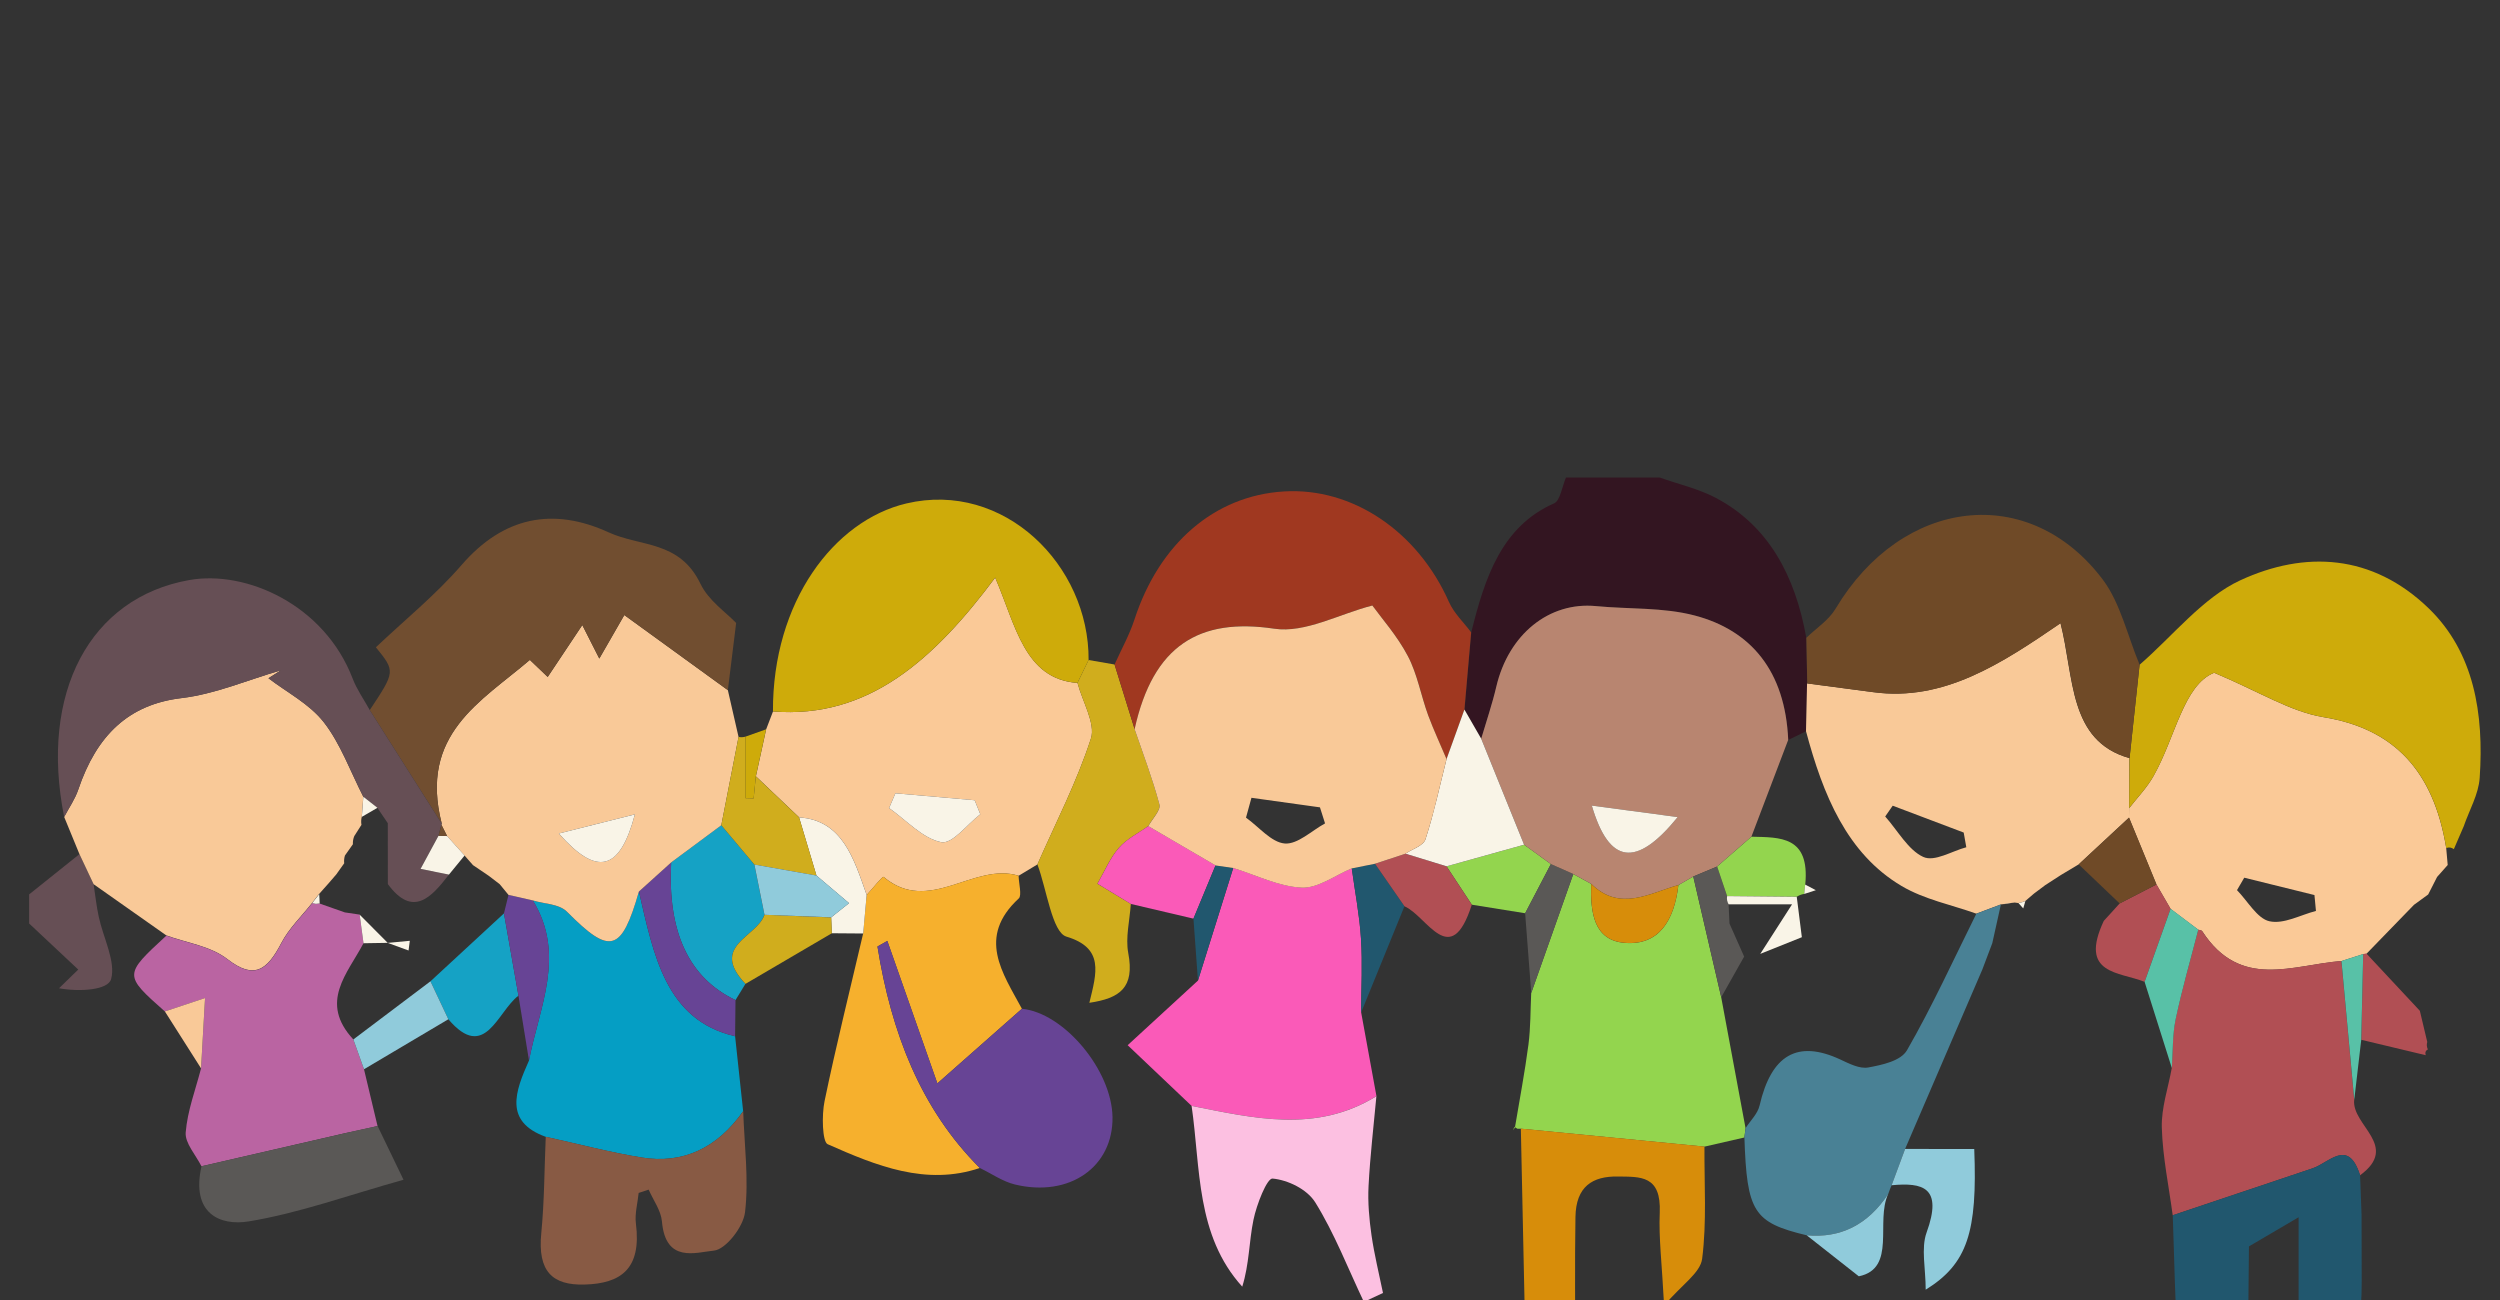 <?xml version="1.0" encoding="utf-8"?>
<!-- Generator: Adobe Illustrator 23.0.1, SVG Export Plug-In . SVG Version: 6.00 Build 0)  -->
<svg version="1.1" id="Layer_1" xmlns="http://www.w3.org/2000/svg" xmlns:xlink="http://www.w3.org/1999/xlink" x="0px" y="0px"
	 viewBox="0 0 500 260" style="enable-background:new 0 0 500 260;" xml:space="preserve">
<rect x="0" y="0" width="500" height="260" fill="#333333" stroke="none"/>
<g>
	<g>
		<path style="fill:#331521;" d="M331.96,95.51c3.76,1.34,7.71,2.22,11.25,4.09c10.43,5.52,15.83,15.47,18.05,27.96
			c0.06,3.04,0.12,6.09,0.18,9.13c-0.07,3.19-0.14,6.37-0.21,9.55c-1.19,0.58-2.38,1.16-3.57,1.75c-0.6-13.76-7.46-21.92-18.7-24.88
			c-6.37-1.67-13.16-1.25-19.74-1.88c-9.4-0.91-17.49,5.65-19.94,16.1c-0.83,3.53-2.01,6.95-3.02,10.41
			c-1.12-1.94-2.24-3.88-3.35-5.83c0.45-5.15,0.9-10.3,1.35-15.46c2.7-10.92,6.08-21.19,16.58-25.79c1.19-0.52,1.59-3.38,2.36-5.16
			C319.44,95.51,325.7,95.51,331.96,95.51z"/>
		<path style="fill:#664F55;" d="M5.83,178.88c3.35-2.68,6.71-5.37,10.06-8.05c0.94,2,1.89,4.01,2.83,6.01
			c0.34,2.19,0.57,4.41,1.04,6.57c0.92,4.22,3.43,8.93,2.46,12.42c-0.62,2.21-6.35,2.57-10.41,1.82c1.26-1.23,2.52-2.45,3.84-3.74
			c-3.5-3.28-6.66-6.25-9.82-9.21C5.83,182.76,5.83,180.82,5.83,178.88z"/>
		<path style="fill:#FAC997;" d="M489.54,173c-0.71,0.8-1.42,1.59-2.12,2.39c-0.59,1.16-1.18,2.32-1.77,3.48
			c0,0-0.03,0.04-0.03,0.04c-0.94,0.68-1.88,1.36-2.82,2.05c-3.17,3.26-6.34,6.52-9.5,9.79c0,0-0.66,0.07-0.66,0.07
			c-1.45,0.46-2.9,0.93-4.35,1.39c-9.73,0.74-20.2,5.85-27.85-5.97c-0.13-0.21-0.52-0.2-0.79-0.29c-1.85-1.39-3.69-2.78-5.54-4.17
			c-0.94-1.62-1.88-3.24-2.82-4.87c-1.83-4.46-3.66-8.92-5.49-13.37c0.02-0.63,0.02-1.26,0.02-1.89c1.65-2.14,3.57-4.09,4.9-6.47
			c4.4-7.81,5.97-18.15,12.1-20.63c8.98,3.76,15.26,7.8,21.91,8.89c14,2.29,21.96,10.65,24.51,26.17
			C489.35,170.73,489.45,171.87,489.54,173z M448.85,175.54c-0.48,0.83-0.97,1.66-1.45,2.49c2.14,2.19,4.05,5.68,6.48,6.22
			c2.87,0.64,6.19-1.26,9.31-2.06c-0.1-1.06-0.2-2.12-0.3-3.18C458.21,177.85,453.53,176.69,448.85,175.54z"/>
		<path style="fill:#F9C998;" d="M18.72,176.84c-0.94-2-1.89-4.01-2.83-6.01c-1.02-2.48-2.04-4.96-3.06-7.45
			c0.96-1.83,2.17-3.54,2.83-5.5c3.67-10.83,10.06-17.01,20.64-18.27c6.73-0.8,13.28-3.64,19.91-5.57c-0.84,0.53-1.68,1.07-2.52,1.6
			c3.75,2.88,8.16,5.09,11.08,8.81c3.33,4.26,5.32,9.86,7.89,14.88c-0.1,1.34-0.2,2.68-0.3,4.02c-0.14,0.53-0.16,1.08-0.07,1.62
			c-0.48,0.75-0.95,1.49-1.43,2.24c-0.22,0.52-0.31,1.07-0.28,1.64c-0.53,0.75-1.06,1.5-1.59,2.25c-0.16,0.51-0.21,1.03-0.15,1.56
			c-0.54,0.75-1.07,1.51-1.61,2.26l0.01-0.02c-0.57,0.66-1.13,1.31-1.7,1.97l0-0.01c-0.57,0.65-1.14,1.3-1.72,1.94l-0.01-0.01
			c-0.46,0.6-0.93,1.19-1.39,1.79c-2.1,2.67-4.62,5.05-6.19,8.07c-2.81,5.39-5.41,7.31-10.74,3.18c-3.43-2.66-8.11-3.24-12.23-4.75
			C28.43,183.7,23.57,180.27,18.72,176.84z"/>
		<path style="fill:#FAC997;" d="M153.23,145.87c0.46-1.19,0.91-2.38,1.37-3.58c19.1,1.54,32.29-10.48,44.44-26.77
			c4.15,9.63,5.83,20.28,16.46,21.07c1,3.73,3.64,8.15,2.7,11.08c-2.82,8.72-7.04,16.85-10.71,25.21c-1.25,0.76-2.51,1.52-3.76,2.27
			c-8.97-2.8-17.89,7.94-27.01,0.23c-0.22-0.18-2.21,2.35-3.38,3.62c-2.58-7.33-4.88-14.98-13.51-15.52
			c-2.88-2.74-5.76-5.48-8.65-8.22C151.86,152.13,152.54,149,153.23,145.87z M196.06,162.85c-0.38-0.93-0.76-1.87-1.13-2.8
			c-5.28-0.46-10.57-0.93-15.85-1.39c-0.42,0.98-0.84,1.97-1.26,2.95c3.44,2.42,6.7,6.07,10.4,6.82
			C190.47,168.88,193.42,164.86,196.06,162.85z"/>
		<path style="fill:#F9C998;" d="M425.83,161.63c0,0.63,0,1.26-0.02,1.89c-3.36,3.12-6.72,6.24-10.08,9.36
			c-1.18,0.7-2.35,1.41-3.53,2.11c-1.07,0.69-2.13,1.38-3.2,2.07c0,0-0.18,0.14-0.18,0.14c-0.68,0.51-1.35,1.02-2.03,1.52
			c-0.58,0.49-1.15,0.98-1.73,1.48c-0.45,0.2-0.91,0.34-1.39,0.41l-0.72-0.1c0,0-0.72,0.08-0.72,0.08
			c-0.51,0.08-1.01,0.16-1.52,0.23c0,0-0.54,0.06-0.54,0.06c-1.64,0.62-3.27,1.23-4.91,1.85c-5-1.79-10.36-2.82-14.94-5.53
			c-10.92-6.46-15.73-18.25-19.12-30.96c0.07-3.19,0.14-6.37,0.21-9.56c4.41,0.58,8.82,1.15,13.23,1.75
			c14.08,1.91,25.62-5.7,37.45-13.8c2.77,10.82,1.55,23.55,13.78,26.99C425.88,154.96,425.85,158.3,425.83,161.63z M393.26,169.45
			c-0.17-0.98-0.34-1.96-0.52-2.94c-4.73-1.79-9.47-3.58-14.2-5.37c-0.5,0.72-1,1.44-1.5,2.16c2.5,2.81,4.61,6.72,7.62,8.09
			C386.93,172.42,390.35,170.22,393.26,169.45z"/>
		<path style="fill:#CEAB0A;" d="M425.83,161.63c0.03-3.33,0.05-6.67,0.08-10c0.67-6.23,1.34-12.46,2.01-18.68
			c6.66-5.77,12.65-13.43,20.14-16.89c12.88-5.95,26.4-5.31,37.7,5.63c9.06,8.78,11.05,21.03,10.18,33.86
			c-0.22,3.31-2.08,6.47-3.19,9.7c-0.66,1.53-1.32,3.05-1.98,4.58c-0.47-0.35-0.98-0.43-1.52-0.22
			c-2.54-15.52-10.51-23.88-24.51-26.17c-6.65-1.09-12.93-5.13-21.91-8.89c-6.14,2.48-7.71,12.82-12.1,20.63
			C429.4,157.54,427.48,159.49,425.83,161.63z"/>
		<path style="fill:#B14F54;" d="M439.65,185.93c0.27,0.09,0.65,0.09,0.78,0.29c7.65,11.82,18.12,6.71,27.85,5.98
			c0.85,9.25,1.71,18.5,2.56,27.75c-0.58,5.13,9.2,9.23,1.17,15.11c-2.36-7.51-6.16-2.51-9.49-1.4c-9.33,3.11-18.66,6.26-27.98,9.39
			c-0.78-5.84-2.01-11.67-2.18-17.54c-0.11-3.93,1.28-7.92,1.99-11.89c0.23-3.27,0.1-6.64,0.77-9.79
			C436.4,197.8,438.12,191.89,439.65,185.93z"/>
		<path style="fill:#93D54E;" d="M302.99,225.48c0.92-5.52,1.97-11.01,2.7-16.56c0.44-3.39,0.39-6.87,0.55-10.31
			c2.8-7.93,5.61-15.87,8.41-23.8c1.19,0.66,2.39,1.31,3.58,1.97c-0.18,5.75,0.53,11.32,6.77,11.8c6.79,0.52,9.84-4.45,10.68-11.56
			c0.99-0.57,1.98-1.14,2.97-1.71c1.86,8.04,3.73,16.09,5.59,24.14c1.62,8.73,3.25,17.46,4.87,26.19c-0.07,0.62-0.15,1.24-0.24,1.86
			c-2.66,0.61-5.33,1.22-7.99,1.83c-12.24-1.2-24.48-2.39-36.72-3.59l-0.68,0.01l-0.6-0.38L302.99,225.48z"/>
		<path style="fill:#FA5AB8;" d="M238.32,221.18c-3.57-3.39-7.15-6.78-12.79-12.14c5.64-5.19,9.85-9.05,14.06-12.92
			c2.35-7.51,4.71-15.02,7.06-22.54c4.55,1.41,9.07,3.71,13.67,3.93c3.29,0.16,6.68-2.46,10.03-3.85c0.64,4.7,1.55,9.37,1.85,14.1
			c0.31,4.88,0.04,9.81,0.03,14.72c1.02,5.58,2.04,11.16,3.06,16.75C263.24,226.67,250.77,223.65,238.32,221.18z"/>
		<path style="fill:#059EC4;" d="M147.02,207.25c0.54,5,1.08,10,1.61,15c-5.24,7.44-12.11,10.6-20.34,9.25
			c-6.42-1.05-12.77-2.74-19.15-4.14c-8.37-3.03-6.11-9.07-3.35-15.23c2.03-10.61,7.47-21.12,0.78-32.03
			c2.32,0.72,5.25,0.66,6.86,2.29c8.56,8.63,10.84,8.12,14.35-4.09C130.72,190.92,133.09,204.03,147.02,207.25z"/>
		<path style="fill:#BA64A2;" d="M33.28,187.12c4.12,1.51,8.8,2.09,12.23,4.75c5.33,4.13,7.93,2.21,10.74-3.18
			c1.57-3.02,4.1-5.4,6.19-8.07c0,0,0.74,0.15,0.74,0.15l0.75-0.08c0,0,0.11,0.06,0.11,0.06c1.64,0.58,3.29,1.16,4.93,1.73
			c0.99,0.15,1.98,0.29,2.96,0.44c0.26,1.91,0.52,3.82,0.77,5.73c-3.19,6.07-8.95,11.79-2.03,19.24c0.71,1.99,1.42,3.97,2.13,5.96
			c0.9,3.79,1.81,7.57,2.71,11.36c-2.18,0.48-4.37,0.94-6.56,1.44c-9.56,2.19-19.11,4.4-28.66,6.6c-1.13-2.26-3.32-4.63-3.15-6.76
			c0.35-4.34,1.97-8.55,3.07-12.81c0.26-4.69,0.53-9.37,0.8-14.06c-2.68,0.89-5.36,1.78-8.04,2.67
			C24.74,194.99,24.74,194.99,33.28,187.12z"/>
		<path style="fill:#F6B02D;" d="M173.33,179c1.17-1.27,3.16-3.8,3.38-3.62c9.11,7.7,18.04-3.03,27.01-0.23
			c0.04,1.55,0.68,3.93,0.04,4.53c-8.41,7.78-3.26,14.87,0.62,22.07c-5.3,4.68-10.61,9.36-16.91,14.93
			c-3.78-10.75-6.89-19.63-10.01-28.5c-0.66,0.37-1.31,0.75-1.97,1.12c2.74,17.09,8.57,32.42,20.47,44.3
			c-10.75,3.62-20.7-0.45-30.43-4.76c-1.07-0.48-1.2-5.82-0.62-8.6c2.33-11.24,5.11-22.36,7.72-33.53
			C172.87,184.13,173.1,181.57,173.33,179z"/>
		<path style="fill:#498195;" d="M348.88,227.48c0.09-0.62,0.18-1.24,0.24-1.86c0.96-1.5,2.42-2.86,2.8-4.53
			c2.34-10.12,7.57-13.16,16.1-9.21c1.81,0.84,3.89,1.94,5.66,1.61c2.73-0.51,6.48-1.28,7.73-3.46c5.05-8.78,9.31-18.14,13.86-27.29
			c1.64-0.62,3.27-1.23,4.91-1.85c-0.57,2.58-1.15,5.16-1.72,7.74c-0.66,1.76-1.33,3.51-1.99,5.27
			c-5.15,11.97-10.3,23.93-15.45,35.89c-0.9,2.41-1.8,4.84-2.7,7.26c-0.25,0.58-0.47,1.16-0.68,1.76c-4.09,6.16-9.55,8.86-16.3,8.25
			C350.7,244.5,349.38,242.42,348.88,227.48z"/>
		<path style="fill:#674495;" d="M195.97,233.6c-11.9-11.88-17.74-27.21-20.47-44.3c0.66-0.37,1.31-0.75,1.97-1.12
			c3.12,8.87,6.23,17.75,10.01,28.5c6.3-5.56,11.61-10.25,16.91-14.93c8.42,0.85,17.96,12.26,18.11,21.66
			c0.15,9.96-8.59,16.12-19.51,13.49C200.55,236.31,198.3,234.72,195.97,233.6z"/>
		<path style="fill:#21576E;" d="M434.55,243.05c9.33-3.13,18.65-6.28,27.98-9.39c3.33-1.11,7.13-6.11,9.49,1.4
			c0.1,2.63,0.2,5.26,0.29,7.88c0.01,4.46,0.02,8.92,0.03,13.39c0.01,6.86-0.51,13.23-8.91,12.11c-1.24-2.71-2.48-5.42-3.71-8.13
			c0-4.96,0-9.92,0-16.86c-4.29,2.52-7.11,4.17-9.93,5.83c-0.08,7.81-0.16,15.63-0.23,23.44c-2.22,1.14-4.44,2.28-6.66,3.42
			c-1.1,0.01-2.21,0.02-3.32,0.04c-1.35-2.24-3.66-4.38-3.87-6.75C434.95,260.68,434.88,251.85,434.55,243.05z"/>
		<path style="fill:#D78D0A;" d="M304.17,225.72c12.24,1.2,24.48,2.39,36.72,3.59c-0.05,7.49,0.48,15.09-0.46,22.44
			c-0.37,2.86-4.06,5.17-7.61,9.35c-0.43-8.36-1.09-13.47-0.87-18.54c0.33-7.55-3.88-7.19-8.38-7.26c-5.05-0.08-8.39,1.97-8.48,8.12
			c-0.15,9.33-0.04,18.67-0.04,27.98c-3.09,0.72-5.52,1.29-9.86,2.3C304.85,257.58,304.51,241.65,304.17,225.72z"/>
		<path style="fill:#885A44;" d="M109.15,227.35c6.38,1.4,12.72,3.09,19.15,4.14c8.22,1.35,15.09-1.81,20.34-9.25
			c0.23,6.74,1.14,13.58,0.37,20.18c-0.34,2.98-3.87,7.47-6.22,7.7c-3.64,0.36-9.68,2.56-10.4-5.82c-0.19-2.2-1.74-4.26-2.66-6.38
			c-0.67,0.22-1.33,0.44-2,0.67c-0.2,2.04-0.8,4.14-0.55,6.1c1.17,9.18-3.09,12.02-10.26,12.22c-6.44,0.18-9.43-2.61-8.66-10.32
			C108.88,240.22,108.87,233.77,109.15,227.35z"/>
		<path style="fill:#FCC0E1;" d="M238.32,221.18c12.45,2.47,24.92,5.49,36.96-1.94c-0.55,5.99-1.26,11.97-1.57,17.98
			c-0.17,3.25,0.13,6.59,0.59,9.82c0.56,3.89,1.51,7.71,2.3,11.56c-1.28,0.59-2.56,1.18-3.83,1.77c-3.17-6.68-5.89-13.73-9.71-19.88
			c-1.67-2.69-5.54-4.5-8.55-4.78c-1.11-0.1-3.19,5.18-3.82,8.27c-0.89,4.31-0.83,8.86-2.24,13.35
			C239.15,247.06,240.13,233.63,238.32,221.18z"/>
		<path style="fill:#D0AD1D;" d="M207.48,172.87c3.67-8.36,7.9-16.49,10.71-25.21c0.94-2.92-1.7-7.34-2.7-11.08
			c0.74-1.53,1.49-3.06,2.23-4.58c1.73,0.3,3.46,0.6,5.19,0.9c1.34,4.31,2.68,8.61,4.01,12.92c1.71,5.01,3.61,9.96,4.97,15.09
			c0.29,1.08-1.44,2.85-2.23,4.3c-1.99,1.43-4.28,2.52-5.9,4.37c-1.76,2.02-2.88,4.74-4.28,7.16c2.23,1.35,4.46,2.7,6.68,4.05
			c-0.21,3.28-1.09,6.73-0.51,9.81c1.32,6.95-1.68,9.05-7.78,9.96c1.46-6,3.01-10.95-4.59-13.24
			C210.43,186.46,209.36,177.91,207.48,172.87z"/>
		<path style="fill:#5A5856;" d="M40.3,233.25c9.55-2.2,19.11-4.41,28.66-6.6c2.18-0.5,4.37-0.96,6.56-1.44
			c1.44,2.98,2.88,5.97,5.18,10.74c-11.09,3.1-20.91,6.69-30.96,8.33C44.05,245.22,38.15,242.74,40.3,233.25z"/>
		<path style="fill:#15A2C5;" d="M149.09,196.77c-0.66,1.08-1.33,2.17-1.99,3.25c-9.32-4.44-13.61-13.62-12.87-27.54
			c3.34-2.48,6.68-4.96,10.03-7.44c2.2,2.62,4.41,5.24,6.61,7.86c0.67,3.35,1.35,6.7,2.02,10.05
			C151.36,187.47,141.85,189.15,149.09,196.77z"/>
		<path style="fill:#15A2C5;" d="M103.69,199.13c-4.24,3.22-6.69,13.32-14.02,4.72c-1.19-2.53-2.39-5.06-3.58-7.59
			c4.9-4.53,9.8-9.05,14.7-13.58C101.76,188.16,102.72,193.64,103.69,199.13z"/>
		<path style="fill:#FA5AB8;" d="M226.17,180.79c-2.23-1.35-4.46-2.7-6.68-4.05c1.4-2.42,2.52-5.14,4.28-7.16
			c1.61-1.85,3.9-2.94,5.89-4.37c4.48,2.62,8.96,5.24,13.45,7.86c-1.47,3.55-2.94,7.11-4.42,10.66
			C234.52,182.75,230.35,181.77,226.17,180.79z"/>
		<path style="fill:#90CBDB;" d="M378.32,237.05c0.9-2.42,1.8-4.85,2.7-7.26c4.61,0.01,9.22,0.01,13.83,0.01
			c0.65,16.64-1.36,22.96-9.71,28.14c0-4.2-0.96-8.31,0.18-11.44C388.62,237.42,384.53,236.47,378.32,237.05z"/>
		<path style="fill:#674495;" d="M134.24,172.48c-0.75,13.93,3.54,23.11,12.86,27.54c-0.03,2.41-0.06,4.82-0.08,7.23
			c-13.93-3.22-16.3-16.33-19.23-28.95C129.94,176.37,132.09,174.43,134.24,172.48z"/>
		<path style="fill:#93D54E;" d="M305.03,182.65c-3.55-0.57-7.1-1.14-10.66-1.71c-1.68-2.56-3.37-5.12-5.05-7.67
			c5.17-1.44,10.33-2.88,15.5-4.33c1.78,1.29,3.57,2.58,5.35,3.88C308.46,176.09,306.75,179.37,305.03,182.65z"/>
		<path style="fill:#B14F54;" d="M431.3,176.89c0.94,1.62,1.88,3.24,2.82,4.86c-1.73,4.87-3.46,9.74-5.2,14.62
			c-5.06-2.05-13.21-1.43-8.16-12.2c0.43-0.47,0.85-0.93,1.28-1.4c0.63-0.69,1.26-1.39,1.89-2.08
			C426.38,179.42,428.84,178.16,431.3,176.89z"/>
		<path style="fill:#B14F54;" d="M472.64,190.8c0,0,0.66-0.07,0.66-0.07c3.56,3.81,7.12,7.62,10.67,11.43
			c0.49,2.08,0.99,4.15,1.48,6.23c-0.15,0.52-0.11,1.01,0.12,1.49c-0.45,0.24-0.59,0.63-0.43,1.16c-4.29-1.03-8.59-2.06-12.88-3.08
			C472.38,202.24,472.51,196.52,472.64,190.8z"/>
		<path style="fill:#21576E;" d="M272.23,202.49c0.02-4.91,0.29-9.84-0.03-14.72c-0.3-4.72-1.21-9.4-1.85-14.1
			c1.55-0.31,3.1-0.62,4.65-0.93c1.96,2.84,3.93,5.68,5.89,8.51C278.01,188.33,275.12,195.41,272.23,202.49z"/>
		<path style="fill:#B14F54;" d="M280.9,181.26c-1.96-2.84-3.93-5.68-5.9-8.51c2.03-0.67,4.06-1.34,6.09-2.01
			c2.74,0.84,5.48,1.69,8.22,2.53c1.68,2.56,3.37,5.12,5.05,7.67C290.12,194.19,285.43,183.21,280.9,181.26z"/>
		<path style="fill:#F9F4E7;" d="M173.33,179c-0.23,2.57-0.46,5.13-0.69,7.7c-2.09-0.02-4.19-0.03-6.28-0.05
			c-0.04-1.06-0.09-2.11-0.13-3.18c1.1-0.88,2.2-1.75,3.57-2.84c-2.72-2.31-4.61-3.91-6.51-5.52c-1.16-3.88-2.32-7.75-3.48-11.63
			C168.45,164.02,170.75,171.67,173.33,179z"/>
		<path style="fill:#D0AD1D;" d="M166.24,183.48c0.04,1.06,0.09,2.11,0.13,3.17c-5.76,3.37-11.51,6.75-17.27,10.12
			c-7.25-7.63,2.27-9.3,3.8-13.81C157.34,183.14,161.79,183.31,166.24,183.48z"/>
		<path style="fill:#90CBDB;" d="M86.09,196.26c1.19,2.53,2.39,5.06,3.58,7.59c-5.62,3.33-11.25,6.67-16.87,10
			c-0.71-1.99-1.42-3.97-2.13-5.96C75.81,204.02,80.95,200.14,86.09,196.26z"/>
		<path style="fill:#674495;" d="M103.69,199.13c-0.97-5.48-1.93-10.96-2.9-16.45c0.3-1.23,0.61-2.46,0.91-3.7
			c1.63,0.37,3.25,0.74,4.88,1.11c6.69,10.9,1.25,21.42-0.78,32.03C105.1,207.77,104.4,203.45,103.69,199.13z"/>
		<path style="fill:#6F4A27;" d="M431.3,176.89c-2.46,1.27-4.91,2.53-7.37,3.8c-2.73-2.6-5.46-5.21-8.19-7.81
			c3.36-3.12,6.72-6.24,10.07-9.36C427.64,167.98,429.47,172.43,431.3,176.89z"/>
		<path style="fill:#58C1A7;" d="M428.92,196.37c1.73-4.88,3.47-9.75,5.2-14.62c1.84,1.4,3.69,2.79,5.54,4.18
			c-1.53,5.96-3.25,11.87-4.52,17.9c-0.66,3.15-0.54,6.52-0.77,9.79C432.55,207.87,430.73,202.12,428.92,196.37z"/>
		<path style="fill:#5A5856;" d="M305.03,182.65c1.71-3.28,3.43-6.55,5.14-9.83c1.49,0.66,2.99,1.32,4.49,1.99
			c-2.8,7.93-5.61,15.87-8.41,23.8C305.84,193.29,305.44,187.97,305.03,182.65z"/>
		<path style="fill:#21576E;" d="M238.69,183.73c1.47-3.55,2.94-7.11,4.42-10.66c1.18,0.17,2.36,0.34,3.54,0.52
			c-2.35,7.51-4.7,15.02-7.06,22.53C239.29,191.99,238.99,187.86,238.69,183.73z"/>
		<path style="fill:#90CBDB;" d="M361.34,247.06c6.75,0.61,12.21-2.08,16.3-8.25c-2.6,5.45,1.74,14.89-5.88,16.45
			C367.61,251.99,364.48,249.52,361.34,247.06z"/>
		<path style="fill:#F9C998;" d="M32.97,202.28c2.68-0.89,5.36-1.78,8.04-2.67c-0.27,4.69-0.53,9.38-0.8,14.06
			C37.8,209.88,35.39,206.08,32.97,202.28z"/>
		<path style="fill:#58C1A7;" d="M472.64,190.8c-0.13,5.72-0.26,11.44-0.39,17.16c-0.47,4.01-0.93,8.02-1.4,12.01
			c-0.86-9.27-1.71-18.52-2.56-27.77C469.74,191.73,471.19,191.27,472.64,190.8z"/>
		<path style="fill:#F9F4E7;" d="M409.01,177.06c1.07-0.69,2.13-1.38,3.2-2.07C411.14,175.68,410.08,176.37,409.01,177.06z"/>
		<path style="fill:#F9F4E7;" d="M403.69,180.61c0.48-0.07,0.94-0.21,1.39-0.41c-0.14,0.49-0.29,0.99-0.43,1.48
			C404.33,181.32,404.01,180.97,403.69,180.61z"/>
		<path style="fill:#F9F4E7;" d="M400.73,180.83c0.51-0.08,1.01-0.15,1.52-0.23C401.75,180.73,401.25,180.81,400.73,180.83z"/>
		<path style="fill:#93D54E;" d="M302.89,225.35c-0.1,0.24-0.2,0.48-0.29,0.72c0.13-0.2,0.26-0.4,0.4-0.59
			C302.99,225.48,302.89,225.35,302.89,225.35z"/>
		<path style="fill:#F9F4E7;" d="M406.8,178.72c0.68-0.51,1.35-1.02,2.03-1.52C408.16,177.7,407.48,178.21,406.8,178.72z"/>
		<path style="fill:#F9F4E7;" d="M422.04,182.76c-0.43,0.47-0.85,0.93-1.28,1.4C421.18,183.7,421.61,183.23,422.04,182.76z"/>
		<path style="fill:#F9C998;" d="M106.58,180.09c-1.63-0.37-3.25-0.74-4.88-1.11c-0.59-0.71-1.17-1.43-1.76-2.14
			c-0.65-0.5-1.29-0.99-1.94-1.49l-0.28-0.21c-1.03-0.7-2.06-1.4-3.09-2.09l-0.01,0c-0.57-0.64-1.14-1.29-1.7-1.93l-0.01-0.02
			c-1.17-1.3-2.33-2.59-3.5-3.89c-0.38-0.75-0.76-1.51-1.14-2.26l0.08-0.22c-4.59-17.91,7.88-24.41,17.62-32.75
			c0.78,0.74,1.97,1.89,3.57,3.41c2.31-3.47,4.44-6.66,6.92-10.38c1.13,2.22,2.07,4.08,3.4,6.7c2.23-3.88,3.44-5.98,5-8.7
			c6.9,5,13.8,10.01,20.71,15.02c0.71,3.12,1.43,6.24,2.14,9.36c-1.15,5.89-2.3,11.77-3.45,17.66c-3.34,2.48-6.69,4.97-10.03,7.44
			c-2.15,1.94-4.3,3.88-6.45,5.82c-3.5,12.19-5.78,12.71-14.35,4.07C111.83,180.75,108.9,180.81,106.58,180.09z M111.77,166.7
			c7.6,8.62,12.19,7.56,15.21-3.83C121.65,164.21,117.07,165.37,111.77,166.7z"/>
		<path style="fill:#714E30;" d="M145.57,138.03c-6.91-5.01-13.82-10.02-20.71-15.02c-1.56,2.72-2.77,4.83-5,8.7
			c-1.33-2.62-2.27-4.48-3.4-6.7c-2.48,3.72-4.61,6.91-6.92,10.38c-1.6-1.53-2.79-2.67-3.57-3.41
			c-9.74,8.34-22.21,14.84-17.62,32.75c-4.8-7.57-9.6-15.14-14.4-22.71c5.13-7.74,5.13-7.74,1.23-12.56
			c5.74-5.45,11.91-10.43,17.14-16.46c8.36-9.66,18.29-11.62,29.4-6.53c6.39,2.93,14.18,1.6,18.36,10.27
			c1.65,3.42,5.12,5.71,7.15,7.86C146.67,129.15,146.12,133.59,145.57,138.03z"/>
		<path style="fill:#A03820;" d="M226.93,145.82c-1.34-4.31-2.68-8.61-4.02-12.92c1.35-3,2.97-5.89,3.99-9.02
			c4.95-15.17,15.99-24.74,29.86-25.59c13.72-0.85,26.77,7.99,33.02,22.08c1.02,2.3,2.95,4.08,4.45,6.1
			c-0.45,5.15-0.9,10.3-1.35,15.46c-1.19,3.3-2.38,6.6-3.57,9.9c-1.23-2.92-2.59-5.79-3.67-8.79c-1.42-3.92-2.17-8.26-4.06-11.84
			c-2.14-4.07-5.23-7.51-7.1-10.11c-6.71,1.73-13.44,5.57-19.62,4.64C239.88,123.48,230.63,129.03,226.93,145.82z"/>
		<path style="fill:#CEAB0A;" d="M217.72,132c-0.74,1.53-1.48,3.05-2.23,4.58c-10.63-0.78-12.31-11.44-16.46-21.06
			c-12.15,16.3-25.33,28.31-44.44,26.77c-0.09-21.91,12.19-38.18,26.69-41.6C200.78,96.09,217.84,113.03,217.72,132z"/>
		<path style="fill:#664F55;" d="M73.95,142.02c4.8,7.57,9.6,15.14,14.4,22.71c0,0-0.07,0.22-0.08,0.22
			c-0.2,0.73-0.39,1.47-0.58,2.2c-1.07,1.98-2.15,3.97-3.59,6.63c2.54,0.51,4.11,0.82,5.68,1.14c-3.58,4.68-7.26,8.61-12.21,1.9
			c0-4.06-0.01-8.12-0.01-12.18c-0.69-1.02-1.39-2.05-2.08-3.07c-0.94-0.74-1.88-1.48-2.82-2.22c-2.57-5.02-4.56-10.62-7.89-14.88
			c-2.91-3.72-7.33-5.93-11.08-8.81c0.84-0.53,1.68-1.07,2.52-1.6c-6.63,1.93-13.18,4.77-19.91,5.57
			c-10.58,1.25-16.97,7.44-20.64,18.27c-0.66,1.96-1.87,3.67-2.83,5.5c-4.96-24.9,5.16-43.86,25.02-47.39
			c11.41-2.03,27.04,4.96,32.68,19.71C71.39,137.95,72.8,139.92,73.95,142.02z"/>
		<path style="fill:#D0AD1D;" d="M144.26,165.04c1.15-5.89,2.3-11.77,3.45-17.66c0.45,0.1,0.91,0.08,1.35-0.04c0,4.1,0,8.19,0,12.29
			c0.56,0.02,1.12,0.03,1.67,0.05c0.15-1.47,0.29-2.94,0.44-4.41c2.88,2.74,5.76,5.48,8.65,8.22c1.16,3.88,2.32,7.75,3.48,11.63
			c-4.14-0.73-8.28-1.47-12.42-2.2C148.67,170.29,146.47,167.67,144.26,165.04z"/>
		<path style="fill:#CEAB0A;" d="M151.17,155.27c-0.15,1.47-0.29,2.94-0.44,4.41c-0.56-0.02-1.12-0.03-1.67-0.05
			c0-4.1,0-8.19,0-12.29c1.39-0.49,2.77-0.99,4.16-1.48C152.54,149,151.86,152.13,151.17,155.27z"/>
		<path style="fill:#6F4A27;" d="M427.92,132.95c-0.67,6.23-1.34,12.46-2.01,18.68c-12.23-3.44-11.01-16.17-13.78-26.99
			c-11.83,8.1-23.37,15.71-37.45,13.8c-4.41-0.6-8.82-1.17-13.23-1.75c-0.06-3.04-0.12-6.08-0.18-9.13
			c1.97-1.92,4.44-3.47,5.85-5.83c13.3-22.26,38.73-25.35,53.46-5.78C424.07,120.6,425.53,127.23,427.92,132.95z"/>
		<path style="fill:#B88570;" d="M314.66,174.8c-1.5-0.66-2.99-1.32-4.49-1.99c-1.78-1.3-3.56-2.59-5.35-3.88
			c-2.86-7.06-5.72-14.13-8.58-21.2c1.02-3.47,2.2-6.89,3.02-10.41c2.45-10.45,10.55-17.01,19.94-16.1
			c6.59,0.64,13.38,0.21,19.74,1.88c11.25,2.96,18.11,11.12,18.7,24.88c-2.46,6.45-4.91,12.9-7.36,19.36
			c-2.29,1.99-4.58,3.98-6.87,5.97c-1.59,0.66-3.17,1.33-4.76,1.99c-0.99,0.57-1.98,1.14-2.97,1.71
			c-5.83,1.64-11.69,5.41-17.44-0.24C317.05,176.12,315.85,175.46,314.66,174.8z M335.54,163.42c-6.36-0.85-11.53-1.54-17.18-2.3
			C321.8,172.76,327.18,173.69,335.54,163.42z"/>
		<path style="fill:#F9F4E7;" d="M296.24,147.74c2.86,7.07,5.72,14.13,8.58,21.2c-5.17,1.44-10.33,2.88-15.5,4.32
			c-2.74-0.84-5.48-1.69-8.23-2.53c1.38-0.94,3.57-1.55,4.01-2.9c1.7-5.21,2.85-10.66,4.21-16.02c1.19-3.3,2.38-6.6,3.57-9.9
			C294.01,143.86,295.13,145.8,296.24,147.74z"/>
		<path style="fill:#F9F4E7;" d="M75.49,161.56c-1.04,0.6-2.08,1.2-3.12,1.81c0.1-1.34,0.2-2.68,0.3-4.02
			C73.6,160.09,74.55,160.83,75.49,161.56z"/>
		<path style="fill:#F9F4E7;" d="M70.59,168.87c-0.53,0.75-1.06,1.5-1.59,2.25C69.53,170.38,70.06,169.63,70.59,168.87z"/>
		<path style="fill:#F9F4E7;" d="M72.29,164.99c-0.48,0.75-0.95,1.49-1.43,2.24C71.34,166.49,71.82,165.74,72.29,164.99z"/>
		<path style="fill:#F9F4E7;" d="M67.25,174.94c-0.57,0.66-1.13,1.31-1.7,1.97C66.12,176.25,66.69,175.59,67.25,174.94z"/>
		<path style="fill:#F9F4E7;" d="M63.84,178.83c0.05,0.62,0.08,1.24,0.09,1.86c0,0-0.75,0.08-0.75,0.08s-0.74-0.15-0.74-0.15
			C62.91,180.03,63.37,179.43,63.84,178.83z"/>
		<path style="fill:#F9F4E7;" d="M68.85,172.69c-0.54,0.75-1.07,1.51-1.61,2.26C67.78,174.2,68.31,173.45,68.85,172.69z"/>
		<path style="fill:#F9F4E7;" d="M65.56,176.9c-0.57,0.65-1.14,1.3-1.72,1.94C64.42,178.2,64.99,177.55,65.56,176.9z"/>
		<path style="fill:#F9F4E7;" d="M196.06,162.85c-2.64,2.01-5.59,6.03-7.84,5.58c-3.71-0.75-6.96-4.39-10.4-6.82
			c0.42-0.98,0.84-1.97,1.26-2.95c5.28,0.46,10.57,0.93,15.85,1.39C195.3,160.99,195.68,161.92,196.06,162.85z"/>
		<path style="fill:#D78D0A;" d="M318.24,176.77c5.75,5.65,11.61,1.87,17.44,0.24c-0.84,7.11-3.89,12.08-10.68,11.56
			C318.77,188.09,318.06,182.53,318.24,176.77z"/>
		<path style="fill:#5A5856;" d="M345.72,180.88c0.06,1.28,0.12,2.56,0.18,3.84c0.98,2.2,1.95,4.4,2.93,6.6
			c-1.53,2.71-3.05,5.42-4.58,8.12c-1.86-8.05-3.72-16.1-5.59-24.14c1.59-0.66,3.17-1.33,4.76-1.99c0.67,1.97,1.33,3.94,1.99,5.91
			C345.32,179.82,345.43,180.37,345.72,180.88z"/>
		<path style="fill:#F9C998;" d="M289.31,151.82c-1.36,5.36-2.5,10.81-4.21,16.02c-0.44,1.34-2.63,1.95-4.01,2.9
			c-2.03,0.67-4.07,1.34-6.09,2.01c-1.54,0.31-3.09,0.62-4.65,0.93c-3.35,1.39-6.74,4.01-10.03,3.85c-4.6-0.22-9.12-2.52-13.67-3.93
			c-1.18-0.17-2.36-0.34-3.54-0.51c-4.48-2.62-8.97-5.24-13.45-7.86c0.8-1.45,2.52-3.22,2.23-4.3c-1.36-5.13-3.26-10.08-4.97-15.09
			c3.7-16.79,12.95-22.34,27.93-20.1c6.18,0.92,12.91-2.91,19.62-4.64c1.88,2.6,4.96,6.04,7.1,10.11c1.89,3.58,2.63,7.92,4.06,11.84
			C286.73,146.02,288.08,148.89,289.31,151.82z M265.01,164.68c-0.34-1.07-0.68-2.14-1.02-3.21c-4.57-0.64-9.13-1.27-13.7-1.91
			c-0.36,1.32-0.73,2.64-1.09,3.97c2.58,1.84,5.07,4.95,7.75,5.17C259.54,168.9,262.32,166.14,265.01,164.68z"/>
		<path style="fill:#F9F4E7;" d="M71.93,182.93c1.87,1.88,3.74,3.77,5.62,5.65l0-0.01c-1.62,0.03-3.23,0.05-4.85,0.08
			C72.44,186.74,72.18,184.84,71.93,182.93z"/>
		<path style="fill:#F9F4E7;" d="M64.03,180.75c1.64,0.58,3.29,1.16,4.93,1.73C67.32,181.91,65.68,181.33,64.03,180.75z"/>
		<path style="fill:#90CBDB;" d="M150.88,172.91c4.14,0.73,8.28,1.47,12.42,2.2c1.9,1.61,3.79,3.22,6.51,5.52
			c-1.38,1.09-2.48,1.97-3.57,2.84c-4.44-0.17-8.89-0.34-13.34-0.51C152.22,179.61,151.55,176.26,150.88,172.91z"/>
		<path style="fill:#F9F4E7;" d="M111.77,166.7c5.3-1.34,9.88-2.49,15.21-3.83C123.96,174.27,119.37,175.32,111.77,166.7z"/>
		<path style="fill:#F9F4E7;" d="M92.92,171.1c-1.04,1.27-2.09,2.55-3.13,3.82c-1.57-0.32-3.15-0.63-5.68-1.14
			c1.44-2.66,2.52-4.65,3.59-6.63c0.58,0.02,1.15,0.04,1.72,0.06C90.59,168.51,91.76,169.8,92.92,171.1z"/>
		<path style="fill:#F9F4E7;" d="M97.73,175.14c-1.03-0.7-2.06-1.4-3.09-2.09C95.67,173.75,96.7,174.44,97.73,175.14z"/>
		<path style="fill:#F9F4E7;" d="M99.95,176.84c-0.65-0.5-1.29-1-1.94-1.49C98.65,175.85,99.3,176.34,99.95,176.84z"/>
		<path style="fill:#F9F4E7;" d="M94.63,173.05c-0.57-0.64-1.14-1.29-1.7-1.93C93.5,171.76,94.06,172.4,94.63,173.05z"/>
		<path style="fill:#714E30;" d="M89.43,167.21c-0.57-0.02-1.15-0.04-1.72-0.06c0.19-0.73,0.38-1.46,0.58-2.2
			C88.67,165.7,89.05,166.46,89.43,167.21z"/>
		<path style="fill:#714E30;" d="M77.58,176.82c0-4.06-0.01-8.12-0.01-12.18C77.57,168.7,77.58,172.76,77.58,176.82z"/>
		<path style="fill:#93D54E;" d="M345.42,179.22c-0.66-1.97-1.32-3.94-1.99-5.91c2.29-1.99,4.58-3.98,6.87-5.97
			c5.68,0.15,11.7-0.18,10.75,9.57c-0.1,0.62-0.17,1.24-0.19,1.87c-0.54,0.08-1.04,0.27-1.51,0.57
			C354.7,179.32,350.06,179.27,345.42,179.22z"/>
		<path style="fill:#F9F4E7;" d="M335.54,163.42c-8.36,10.28-13.74,9.35-17.18-2.3C324.01,161.87,329.18,162.57,335.54,163.42z"/>
		<path style="fill:#F9F4E7;" d="M345.42,179.22c4.64,0.05,9.28,0.09,13.93,0.14c0.31,2.47,0.63,4.94,1.02,8.08
			c-2.05,0.83-4.22,1.7-8.32,3.34c2.44-3.8,3.72-5.8,6.36-9.91c-5.31,0-9,0-12.69,0C345.43,180.37,345.32,179.82,345.42,179.22z"/>
		<path style="fill:#F9F4E7;" d="M348.83,191.32c-0.98-2.2-1.95-4.4-2.93-6.6C346.87,186.92,347.85,189.12,348.83,191.32z"/>
		<path style="fill:#F9F4E7;" d="M360.85,178.79c0.03-0.63,0.09-1.25,0.19-1.87c0.71,0.37,1.42,0.75,2.13,1.12
			C362.4,178.29,361.63,178.54,360.85,178.79z"/>
		<path style="fill:#F9F4E7;" d="M77.54,188.58c1.47-0.14,2.95-0.28,4.42-0.42c-0.08,0.65-0.17,1.29-0.25,1.94
			C80.32,189.59,78.93,189.08,77.54,188.58C77.55,188.57,77.54,188.58,77.54,188.58z"/>
	</g>
</g>
</svg>
